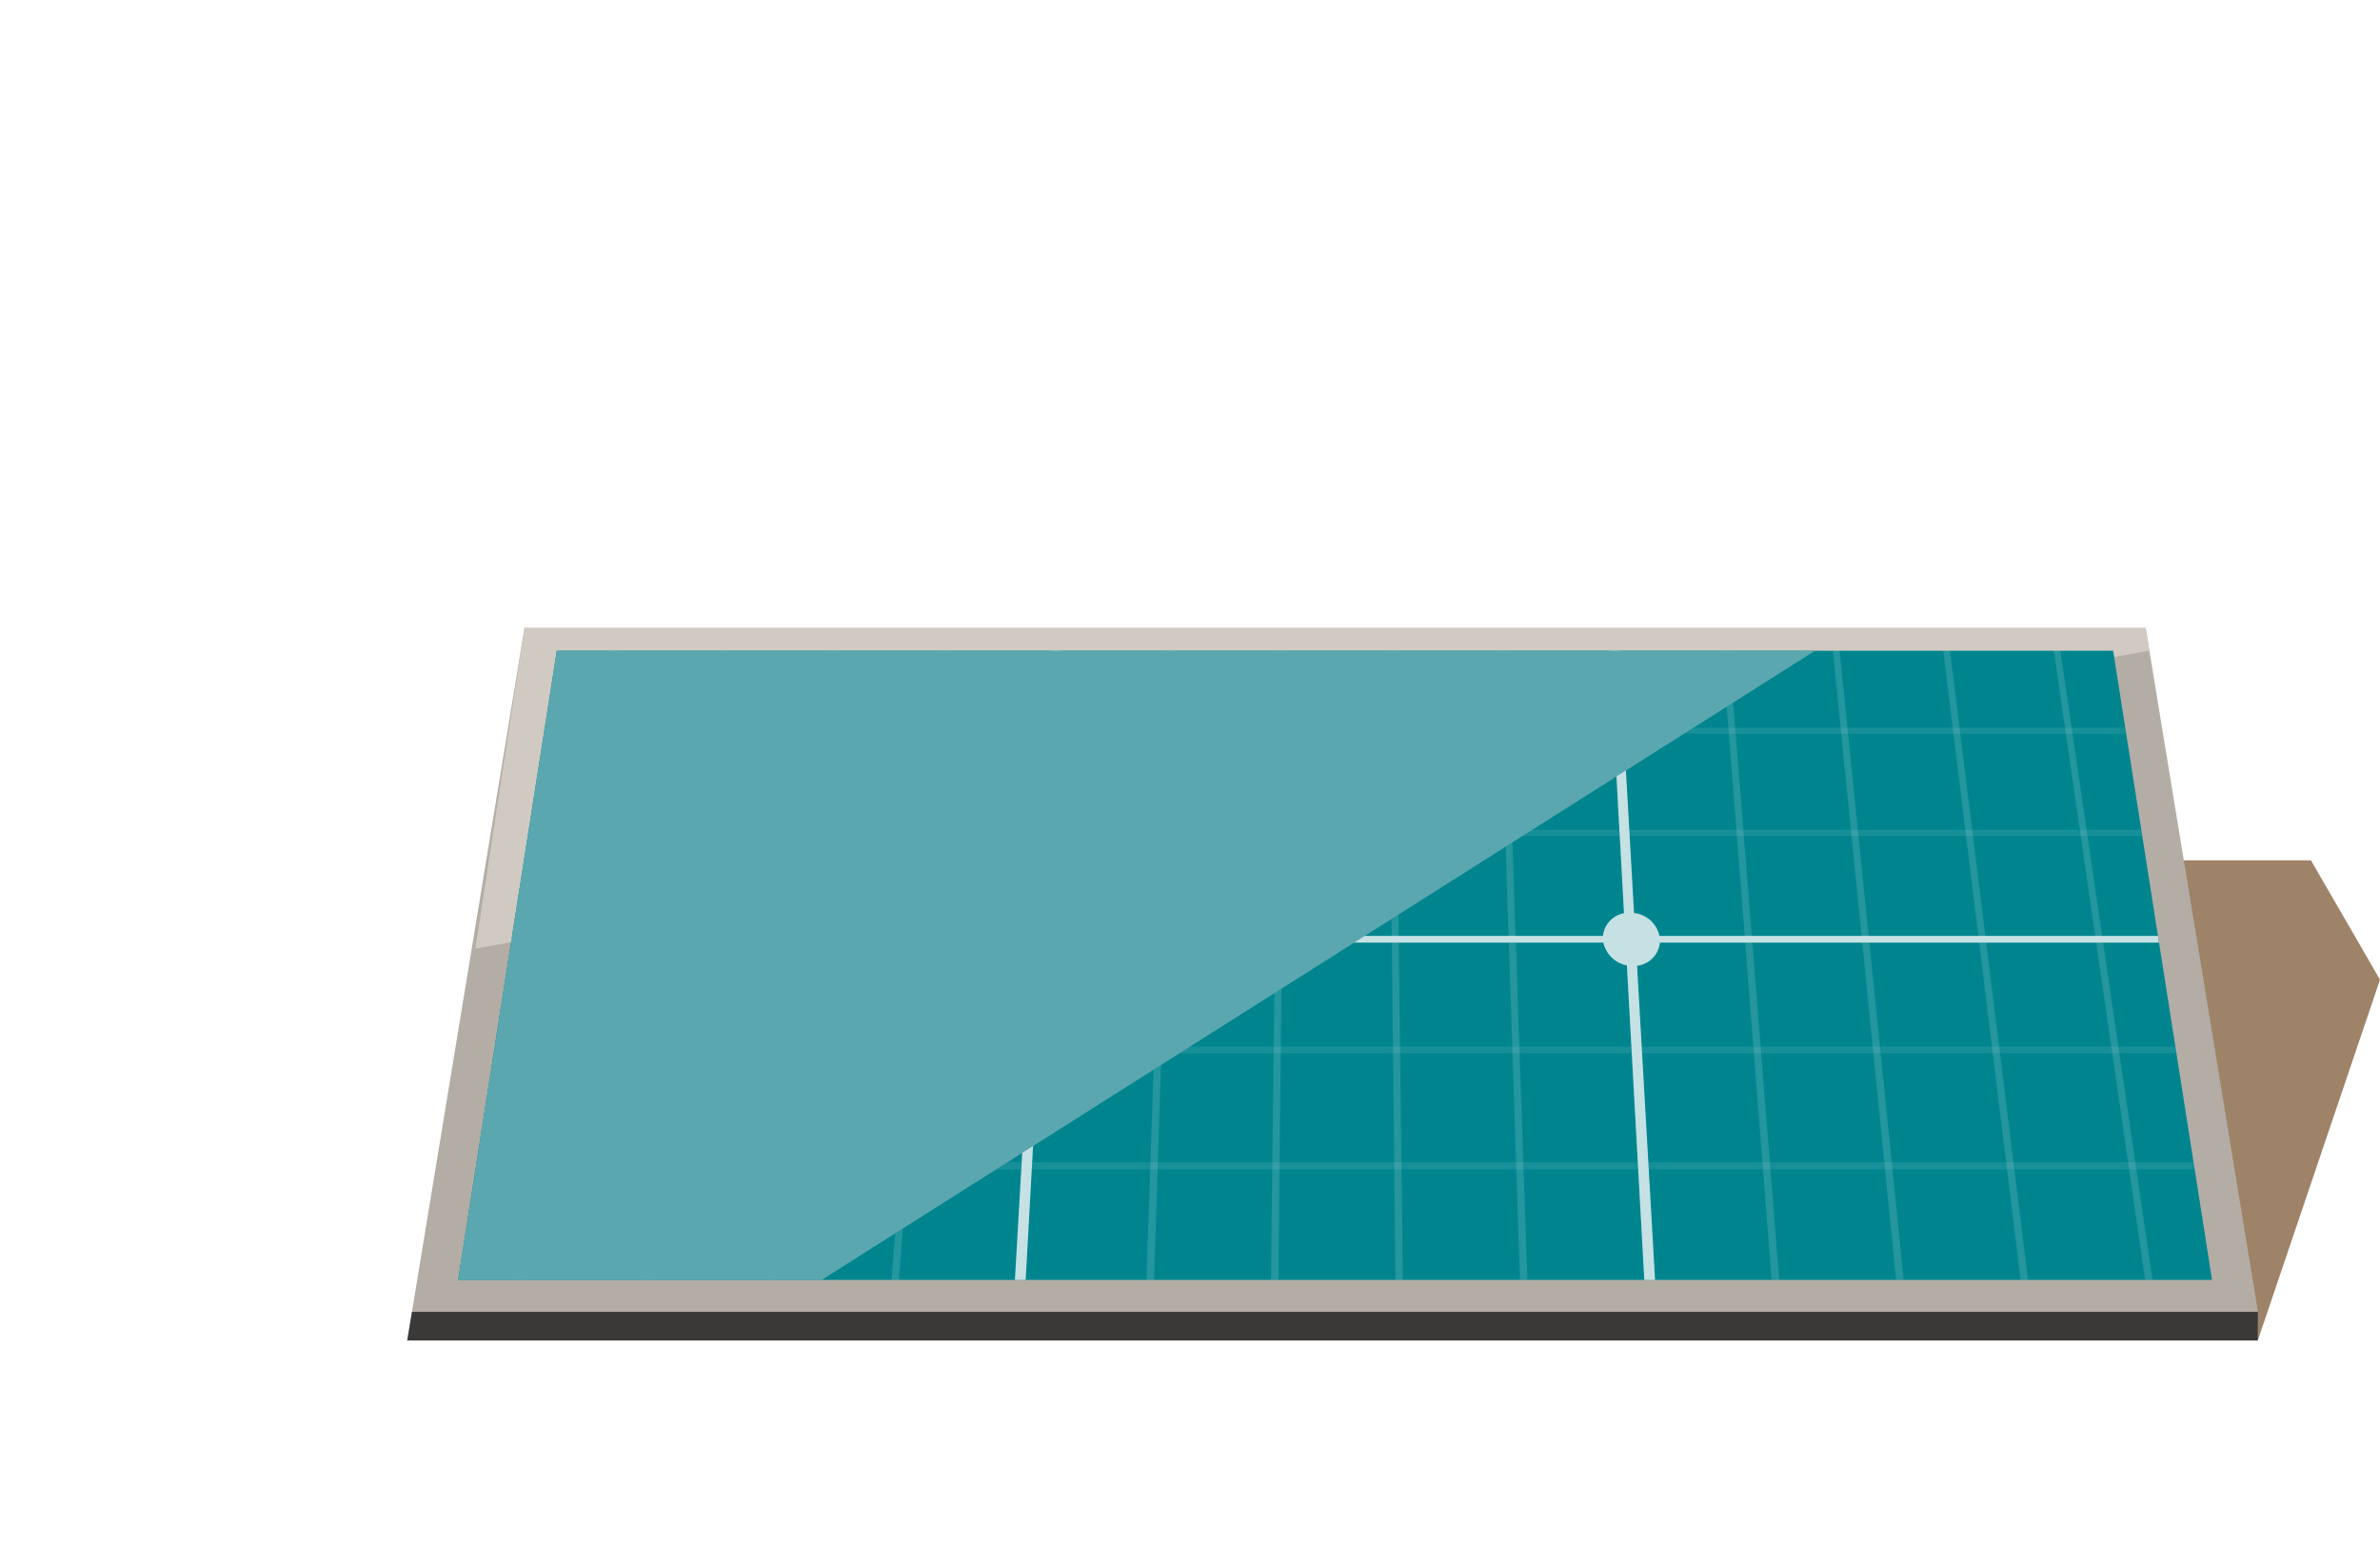 <svg xmlns="http://www.w3.org/2000/svg" xmlns:xlink="http://www.w3.org/1999/xlink" viewBox="0 0 134.77 88.63"><defs><style>.cls-1{fill:none;}.cls-2{isolation:isolate;}.cls-3{fill:#8f7050;opacity:0.86;mix-blend-mode:multiply;}.cls-4{fill:#b3ada6;}.cls-5{fill:#d1cac2;}.cls-6{fill:#3b3938;}.cls-7{fill:#00858f;}.cls-8{fill:#c5e1e3;}.cls-9{opacity:0.11;}.cls-10{opacity:0.18;}.cls-11{mix-blend-mode:overlay;}.cls-12{clip-path:url(#clip-path);}.cls-13{fill:#5ba7b0;}</style><clipPath id="clip-path"><polygon class="cls-1" points="125.26 72.48 25.94 72.48 31.53 36.85 119.66 36.85 125.26 72.48"/></clipPath></defs><title>solar_panel</title><g class="cls-2"><g id="Layer_2" data-name="Layer 2"><g id="SolarPanel"><g id="SolarPanel-2" data-name="SolarPanel"><polygon class="cls-3" points="134.77 55.48 127.85 75.91 121.5 48.72 130.86 48.72 134.77 55.48"/><polygon class="cls-4" points="127.85 75.91 23.06 75.91 29.7 35.56 121.5 35.56 127.86 74.29 127.85 75.91"/><polygon class="cls-5" points="121.71 36.85 26.92 53.72 29.7 35.56 121.5 35.56 121.71 36.85"/><polygon class="cls-6" points="127.85 75.91 23.06 75.91 23.33 74.29 127.86 74.29 127.85 75.91"/><polygon class="cls-7" points="125.26 72.48 25.94 72.48 31.53 36.85 119.66 36.85 125.26 72.48"/><polygon class="cls-8" points="58.08 72.48 57.47 72.48 59.52 36.85 60.05 36.85 58.08 72.48"/><polygon class="cls-8" points="93.72 72.48 93.11 72.48 91.14 36.85 91.68 36.85 93.72 72.48"/><g class="cls-9"><polygon class="cls-8" points="30.8 41.55 30.85 41.21 120.34 41.21 120.4 41.55 30.8 41.55"/><polygon class="cls-8" points="29.89 47.34 29.94 46.99 121.25 46.99 121.31 47.34 29.89 47.34"/><polygon class="cls-8" points="27.95 59.66 28.01 59.27 123.18 59.27 123.24 59.66 27.95 59.66"/><polygon class="cls-8" points="26.92 66.22 26.98 65.82 124.21 65.82 124.27 66.22 26.92 66.22"/></g><polygon class="cls-8" points="28.94 53.38 29 53 122.2 53 122.25 53.38 28.94 53.38"/><g class="cls-10"><polygon class="cls-8" points="59.56 36.85 59.94 36.85 57.95 72.48 57.52 72.48 59.56 36.85"/><polygon class="cls-8" points="53.31 36.85 53.69 36.85 50.9 72.48 50.48 72.48 53.31 36.85"/><polygon class="cls-8" points="47.05 36.85 47.43 36.85 43.85 72.48 43.43 72.48 47.05 36.85"/><polygon class="cls-8" points="40.8 36.85 41.18 36.85 36.8 72.48 36.38 72.48 40.8 36.85"/><polygon class="cls-8" points="34.54 36.85 34.92 36.85 29.75 72.48 29.33 72.48 34.54 36.85"/></g><g class="cls-10"><polygon class="cls-8" points="91.14 36.85 91.52 36.85 93.54 72.48 93.12 72.48 91.14 36.85"/><polygon class="cls-8" points="84.89 36.85 85.27 36.85 86.49 72.48 86.07 72.48 84.89 36.85"/><polygon class="cls-8" points="78.63 36.85 79.01 36.85 79.44 72.48 79.02 72.48 78.63 36.85"/><polygon class="cls-8" points="72.38 36.85 72.76 36.85 72.39 72.48 71.97 72.48 72.38 36.85"/><polygon class="cls-8" points="66.12 36.85 66.5 36.85 65.35 72.48 64.92 72.48 66.12 36.85"/></g><g class="cls-10"><polygon class="cls-8" points="116.3 36.85 116.67 36.85 121.89 72.48 121.47 72.48 116.3 36.85"/><polygon class="cls-8" points="110.04 36.85 110.42 36.85 114.84 72.48 114.42 72.48 110.04 36.85"/><polygon class="cls-8" points="103.79 36.85 104.17 36.85 107.8 72.48 107.37 72.48 103.79 36.85"/><polygon class="cls-8" points="97.53 36.85 97.91 36.85 100.75 72.48 100.32 72.48 97.53 36.85"/><polygon class="cls-8" points="91.28 36.85 91.66 36.85 93.7 72.48 93.27 72.48 91.28 36.85"/></g><path class="cls-8" d="M94,53.19a1.47,1.47,0,0,1-1.53,1.51,1.69,1.69,0,0,1-1.71-1.51,1.47,1.47,0,0,1,1.54-1.5A1.67,1.67,0,0,1,94,53.19Z"/><path class="cls-8" d="M60.47,53.27a1.71,1.71,0,0,1-1.71,1.57,1.49,1.49,0,0,1-1.53-1.57,1.69,1.69,0,0,1,1.7-1.56A1.5,1.5,0,0,1,60.47,53.27Z"/><g class="cls-11"><g class="cls-12"><polygon class="cls-13" points="21.03 88.63 0 45.68 86.14 0 113.97 29.76 21.03 88.63"/></g></g></g></g></g></g></svg>